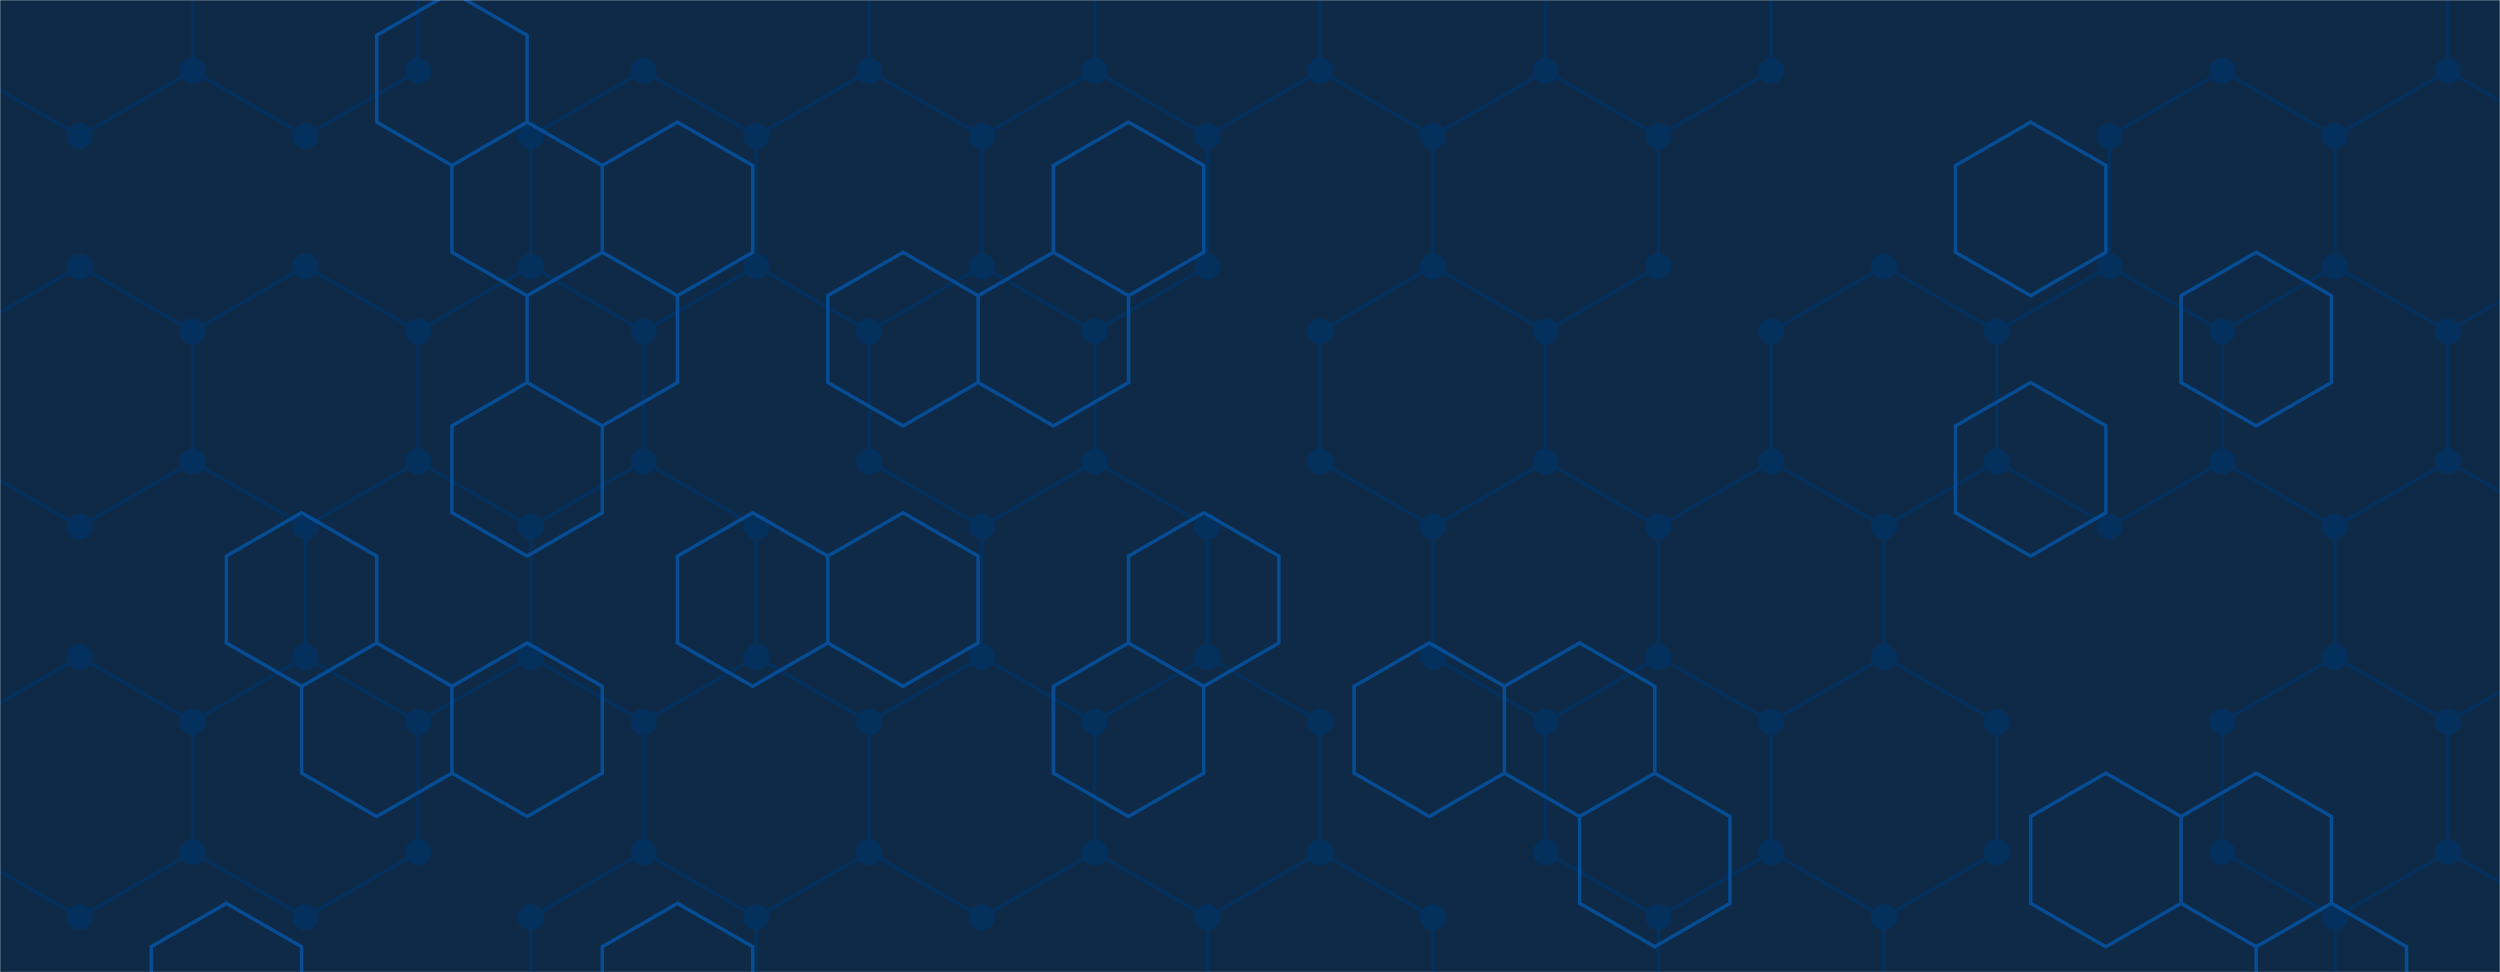 <svg xmlns="http://www.w3.org/2000/svg" version="1.1" xmlns:xlink="http://www.w3.org/1999/xlink" xmlns:svgjs="http://svgjs.dev/svgjs" width="1440" height="560" preserveAspectRatio="none" viewBox="0 0 1440 560"><g mask="url(&quot;#SvgjsMask1000&quot;)" fill="none"><rect width="1440" height="560" x="0" y="0" fill="#0e2a47"></rect><path d="M45.92 -71.64L110.87 -34.14L110.87 40.86L45.92 78.36L-19.03 40.86L-19.03 -34.14zM45.92 153.36L110.87 190.86L110.87 265.86L45.92 303.36L-19.03 265.86L-19.03 190.86zM45.92 378.36L110.87 415.86L110.87 490.86L45.92 528.36L-19.03 490.86L-19.03 415.86zM175.83 -71.64L240.78 -34.14L240.78 40.86L175.83 78.36L110.87 40.86L110.87 -34.14zM175.83 153.36L240.78 190.86L240.78 265.86L175.83 303.36L110.87 265.86L110.87 190.86zM240.78 265.86L305.74 303.36L305.74 378.36L240.78 415.86L175.83 378.36L175.83 303.36zM175.83 378.36L240.78 415.86L240.78 490.86L175.83 528.36L110.87 490.86L110.87 415.86zM370.69 40.86L435.64 78.36L435.64 153.36L370.69 190.86L305.74 153.36L305.74 78.36zM305.74 153.36L370.69 190.86L370.69 265.86L305.74 303.36L240.78 265.86L240.78 190.86zM370.69 265.86L435.64 303.36L435.64 378.36L370.69 415.86L305.74 378.36L305.74 303.36zM370.69 490.86L435.64 528.36L435.64 603.36L370.69 640.86L305.74 603.36L305.74 528.36zM500.6 40.86L565.55 78.36L565.55 153.36L500.6 190.86L435.64 153.36L435.64 78.36zM435.64 378.36L500.6 415.86L500.6 490.86L435.64 528.36L370.69 490.86L370.69 415.86zM565.55 -71.64L630.5 -34.14L630.5 40.86L565.55 78.36L500.6 40.86L500.6 -34.14zM630.5 40.86L695.46 78.36L695.46 153.36L630.5 190.86L565.55 153.36L565.55 78.36zM565.55 153.36L630.5 190.86L630.5 265.86L565.55 303.36L500.6 265.86L500.6 190.86zM630.5 265.86L695.46 303.36L695.46 378.36L630.5 415.86L565.55 378.36L565.55 303.36zM565.55 378.36L630.5 415.86L630.5 490.86L565.55 528.36L500.6 490.86L500.6 415.86zM695.46 -71.64L760.41 -34.14L760.41 40.86L695.46 78.36L630.5 40.86L630.5 -34.14zM695.46 378.36L760.41 415.86L760.41 490.86L695.46 528.36L630.5 490.86L630.5 415.86zM760.41 490.86L825.37 528.36L825.37 603.36L760.41 640.86L695.46 603.36L695.46 528.36zM825.36 -71.64L890.32 -34.14L890.32 40.86L825.36 78.36L760.41 40.86L760.41 -34.14zM890.32 40.86L955.27 78.36L955.27 153.36L890.32 190.86L825.36 153.36L825.36 78.36zM825.36 153.36L890.32 190.86L890.32 265.86L825.36 303.36L760.41 265.86L760.41 190.86zM890.32 265.86L955.27 303.36L955.27 378.36L890.32 415.86L825.36 378.36L825.36 303.36zM955.27 -71.64L1020.23 -34.14L1020.23 40.86L955.27 78.36L890.32 40.86L890.32 -34.14zM1020.23 265.86L1085.18 303.36L1085.18 378.36L1020.23 415.86L955.27 378.36L955.27 303.36zM955.27 378.36L1020.23 415.86L1020.23 490.86L955.27 528.36L890.32 490.86L890.32 415.86zM1020.23 490.86L1085.18 528.36L1085.18 603.36L1020.23 640.86L955.27 603.36L955.27 528.36zM1085.18 153.36L1150.13 190.86L1150.13 265.86L1085.18 303.36L1020.23 265.86L1020.23 190.86zM1085.18 378.36L1150.13 415.86L1150.13 490.86L1085.18 528.36L1020.23 490.86L1020.23 415.86zM1280.04 40.86L1344.99 78.36L1344.99 153.36L1280.04 190.86L1215.09 153.36L1215.09 78.36zM1215.09 153.36L1280.04 190.86L1280.04 265.86L1215.09 303.36L1150.13 265.86L1150.13 190.86zM1409.95 40.86L1474.9 78.36L1474.9 153.36L1409.95 190.86L1345 153.36L1345 78.36zM1345 153.36L1409.95 190.86L1409.95 265.86L1345 303.36L1280.04 265.86L1280.04 190.86zM1409.95 265.86L1474.9 303.36L1474.9 378.36L1409.95 415.86L1345 378.36L1345 303.36zM1345 378.36L1409.95 415.86L1409.95 490.86L1345 528.36L1280.04 490.86L1280.04 415.86zM1409.95 490.86L1474.9 528.36L1474.9 603.36L1409.95 640.86L1345 603.36L1345 528.36zM1474.9 -71.64L1539.86 -34.14L1539.86 40.86L1474.9 78.36L1409.95 40.86L1409.95 -34.14zM1539.86 40.86L1604.81 78.36L1604.81 153.36L1539.86 190.86L1474.9 153.36L1474.9 78.36zM1474.9 153.36L1539.86 190.86L1539.86 265.86L1474.9 303.36L1409.95 265.86L1409.95 190.86z" stroke="#03305d" stroke-width="2"></path><path d="M38.42 -71.64 a7.5 7.5 0 1 0 15 0 a7.5 7.5 0 1 0 -15 0zM103.37 -34.14 a7.5 7.5 0 1 0 15 0 a7.5 7.5 0 1 0 -15 0zM103.37 40.86 a7.5 7.5 0 1 0 15 0 a7.5 7.5 0 1 0 -15 0zM38.42 78.36 a7.5 7.5 0 1 0 15 0 a7.5 7.5 0 1 0 -15 0zM-26.53 40.86 a7.5 7.5 0 1 0 15 0 a7.5 7.5 0 1 0 -15 0zM-26.53 -34.14 a7.5 7.5 0 1 0 15 0 a7.5 7.5 0 1 0 -15 0zM38.42 153.36 a7.5 7.5 0 1 0 15 0 a7.5 7.5 0 1 0 -15 0zM103.37 190.86 a7.5 7.5 0 1 0 15 0 a7.5 7.5 0 1 0 -15 0zM103.37 265.86 a7.5 7.5 0 1 0 15 0 a7.5 7.5 0 1 0 -15 0zM38.42 303.36 a7.5 7.5 0 1 0 15 0 a7.5 7.5 0 1 0 -15 0zM-26.53 265.86 a7.5 7.5 0 1 0 15 0 a7.5 7.5 0 1 0 -15 0zM-26.53 190.86 a7.5 7.5 0 1 0 15 0 a7.5 7.5 0 1 0 -15 0zM38.42 378.36 a7.5 7.5 0 1 0 15 0 a7.5 7.5 0 1 0 -15 0zM103.37 415.86 a7.5 7.5 0 1 0 15 0 a7.5 7.5 0 1 0 -15 0zM103.37 490.86 a7.5 7.5 0 1 0 15 0 a7.5 7.5 0 1 0 -15 0zM38.42 528.36 a7.5 7.5 0 1 0 15 0 a7.5 7.5 0 1 0 -15 0zM-26.53 490.86 a7.5 7.5 0 1 0 15 0 a7.5 7.5 0 1 0 -15 0zM-26.53 415.86 a7.5 7.5 0 1 0 15 0 a7.5 7.5 0 1 0 -15 0zM168.33 -71.64 a7.5 7.5 0 1 0 15 0 a7.5 7.5 0 1 0 -15 0zM233.28 -34.14 a7.5 7.5 0 1 0 15 0 a7.5 7.5 0 1 0 -15 0zM233.28 40.86 a7.5 7.5 0 1 0 15 0 a7.5 7.5 0 1 0 -15 0zM168.33 78.36 a7.5 7.5 0 1 0 15 0 a7.5 7.5 0 1 0 -15 0zM168.33 153.36 a7.5 7.5 0 1 0 15 0 a7.5 7.5 0 1 0 -15 0zM233.28 190.86 a7.5 7.5 0 1 0 15 0 a7.5 7.5 0 1 0 -15 0zM233.28 265.86 a7.5 7.5 0 1 0 15 0 a7.5 7.5 0 1 0 -15 0zM168.33 303.36 a7.5 7.5 0 1 0 15 0 a7.5 7.5 0 1 0 -15 0zM298.24 303.36 a7.5 7.5 0 1 0 15 0 a7.5 7.5 0 1 0 -15 0zM298.24 378.36 a7.5 7.5 0 1 0 15 0 a7.5 7.5 0 1 0 -15 0zM233.28 415.86 a7.5 7.5 0 1 0 15 0 a7.5 7.5 0 1 0 -15 0zM168.33 378.36 a7.5 7.5 0 1 0 15 0 a7.5 7.5 0 1 0 -15 0zM233.28 490.86 a7.5 7.5 0 1 0 15 0 a7.5 7.5 0 1 0 -15 0zM168.33 528.36 a7.5 7.5 0 1 0 15 0 a7.5 7.5 0 1 0 -15 0zM363.19 40.86 a7.5 7.5 0 1 0 15 0 a7.5 7.5 0 1 0 -15 0zM428.14 78.36 a7.5 7.5 0 1 0 15 0 a7.5 7.5 0 1 0 -15 0zM428.14 153.36 a7.5 7.5 0 1 0 15 0 a7.5 7.5 0 1 0 -15 0zM363.19 190.86 a7.5 7.5 0 1 0 15 0 a7.5 7.5 0 1 0 -15 0zM298.24 153.36 a7.5 7.5 0 1 0 15 0 a7.5 7.5 0 1 0 -15 0zM298.24 78.36 a7.5 7.5 0 1 0 15 0 a7.5 7.5 0 1 0 -15 0zM363.19 265.86 a7.5 7.5 0 1 0 15 0 a7.5 7.5 0 1 0 -15 0zM428.14 303.36 a7.5 7.5 0 1 0 15 0 a7.5 7.5 0 1 0 -15 0zM428.14 378.36 a7.5 7.5 0 1 0 15 0 a7.5 7.5 0 1 0 -15 0zM363.19 415.86 a7.5 7.5 0 1 0 15 0 a7.5 7.5 0 1 0 -15 0zM363.19 490.86 a7.5 7.5 0 1 0 15 0 a7.5 7.5 0 1 0 -15 0zM428.14 528.36 a7.5 7.5 0 1 0 15 0 a7.5 7.5 0 1 0 -15 0zM428.14 603.36 a7.5 7.5 0 1 0 15 0 a7.5 7.5 0 1 0 -15 0zM363.19 640.86 a7.5 7.5 0 1 0 15 0 a7.5 7.5 0 1 0 -15 0zM298.24 603.36 a7.5 7.5 0 1 0 15 0 a7.5 7.5 0 1 0 -15 0zM298.24 528.36 a7.5 7.5 0 1 0 15 0 a7.5 7.5 0 1 0 -15 0zM493.1 40.86 a7.5 7.5 0 1 0 15 0 a7.5 7.5 0 1 0 -15 0zM558.05 78.36 a7.5 7.5 0 1 0 15 0 a7.5 7.5 0 1 0 -15 0zM558.05 153.36 a7.5 7.5 0 1 0 15 0 a7.5 7.5 0 1 0 -15 0zM493.1 190.86 a7.5 7.5 0 1 0 15 0 a7.5 7.5 0 1 0 -15 0zM493.1 415.86 a7.5 7.5 0 1 0 15 0 a7.5 7.5 0 1 0 -15 0zM493.1 490.86 a7.5 7.5 0 1 0 15 0 a7.5 7.5 0 1 0 -15 0zM558.05 -71.64 a7.5 7.5 0 1 0 15 0 a7.5 7.5 0 1 0 -15 0zM623 -34.14 a7.5 7.5 0 1 0 15 0 a7.5 7.5 0 1 0 -15 0zM623 40.86 a7.5 7.5 0 1 0 15 0 a7.5 7.5 0 1 0 -15 0zM493.1 -34.14 a7.5 7.5 0 1 0 15 0 a7.5 7.5 0 1 0 -15 0zM687.96 78.36 a7.5 7.5 0 1 0 15 0 a7.5 7.5 0 1 0 -15 0zM687.96 153.36 a7.5 7.5 0 1 0 15 0 a7.5 7.5 0 1 0 -15 0zM623 190.86 a7.5 7.5 0 1 0 15 0 a7.5 7.5 0 1 0 -15 0zM623 265.86 a7.5 7.5 0 1 0 15 0 a7.5 7.5 0 1 0 -15 0zM558.05 303.36 a7.5 7.5 0 1 0 15 0 a7.5 7.5 0 1 0 -15 0zM493.1 265.86 a7.5 7.5 0 1 0 15 0 a7.5 7.5 0 1 0 -15 0zM687.96 303.36 a7.5 7.5 0 1 0 15 0 a7.5 7.5 0 1 0 -15 0zM687.96 378.36 a7.5 7.5 0 1 0 15 0 a7.5 7.5 0 1 0 -15 0zM623 415.86 a7.5 7.5 0 1 0 15 0 a7.5 7.5 0 1 0 -15 0zM558.05 378.36 a7.5 7.5 0 1 0 15 0 a7.5 7.5 0 1 0 -15 0zM623 490.86 a7.5 7.5 0 1 0 15 0 a7.5 7.5 0 1 0 -15 0zM558.05 528.36 a7.5 7.5 0 1 0 15 0 a7.5 7.5 0 1 0 -15 0zM687.96 -71.64 a7.5 7.5 0 1 0 15 0 a7.5 7.5 0 1 0 -15 0zM752.91 -34.14 a7.5 7.5 0 1 0 15 0 a7.5 7.5 0 1 0 -15 0zM752.91 40.86 a7.5 7.5 0 1 0 15 0 a7.5 7.5 0 1 0 -15 0zM752.91 415.86 a7.5 7.5 0 1 0 15 0 a7.5 7.5 0 1 0 -15 0zM752.91 490.86 a7.5 7.5 0 1 0 15 0 a7.5 7.5 0 1 0 -15 0zM687.96 528.36 a7.5 7.5 0 1 0 15 0 a7.5 7.5 0 1 0 -15 0zM817.87 528.36 a7.5 7.5 0 1 0 15 0 a7.5 7.5 0 1 0 -15 0zM817.87 603.36 a7.5 7.5 0 1 0 15 0 a7.5 7.5 0 1 0 -15 0zM752.91 640.86 a7.5 7.5 0 1 0 15 0 a7.5 7.5 0 1 0 -15 0zM687.96 603.36 a7.5 7.5 0 1 0 15 0 a7.5 7.5 0 1 0 -15 0zM817.86 -71.64 a7.5 7.5 0 1 0 15 0 a7.5 7.5 0 1 0 -15 0zM882.82 -34.14 a7.5 7.5 0 1 0 15 0 a7.5 7.5 0 1 0 -15 0zM882.82 40.86 a7.5 7.5 0 1 0 15 0 a7.5 7.5 0 1 0 -15 0zM817.86 78.36 a7.5 7.5 0 1 0 15 0 a7.5 7.5 0 1 0 -15 0zM947.77 78.36 a7.5 7.5 0 1 0 15 0 a7.5 7.5 0 1 0 -15 0zM947.77 153.36 a7.5 7.5 0 1 0 15 0 a7.5 7.5 0 1 0 -15 0zM882.82 190.86 a7.5 7.5 0 1 0 15 0 a7.5 7.5 0 1 0 -15 0zM817.86 153.36 a7.5 7.5 0 1 0 15 0 a7.5 7.5 0 1 0 -15 0zM882.82 265.86 a7.5 7.5 0 1 0 15 0 a7.5 7.5 0 1 0 -15 0zM817.86 303.36 a7.5 7.5 0 1 0 15 0 a7.5 7.5 0 1 0 -15 0zM752.91 265.86 a7.5 7.5 0 1 0 15 0 a7.5 7.5 0 1 0 -15 0zM752.91 190.86 a7.5 7.5 0 1 0 15 0 a7.5 7.5 0 1 0 -15 0zM947.77 303.36 a7.5 7.5 0 1 0 15 0 a7.5 7.5 0 1 0 -15 0zM947.77 378.36 a7.5 7.5 0 1 0 15 0 a7.5 7.5 0 1 0 -15 0zM882.82 415.86 a7.5 7.5 0 1 0 15 0 a7.5 7.5 0 1 0 -15 0zM817.86 378.36 a7.5 7.5 0 1 0 15 0 a7.5 7.5 0 1 0 -15 0zM947.77 -71.64 a7.5 7.5 0 1 0 15 0 a7.5 7.5 0 1 0 -15 0zM1012.73 -34.14 a7.5 7.5 0 1 0 15 0 a7.5 7.5 0 1 0 -15 0zM1012.73 40.86 a7.5 7.5 0 1 0 15 0 a7.5 7.5 0 1 0 -15 0zM1012.73 265.86 a7.5 7.5 0 1 0 15 0 a7.5 7.5 0 1 0 -15 0zM1077.68 303.36 a7.5 7.5 0 1 0 15 0 a7.5 7.5 0 1 0 -15 0zM1077.68 378.36 a7.5 7.5 0 1 0 15 0 a7.5 7.5 0 1 0 -15 0zM1012.73 415.86 a7.5 7.5 0 1 0 15 0 a7.5 7.5 0 1 0 -15 0zM1012.73 490.86 a7.5 7.5 0 1 0 15 0 a7.5 7.5 0 1 0 -15 0zM947.77 528.36 a7.5 7.5 0 1 0 15 0 a7.5 7.5 0 1 0 -15 0zM882.82 490.86 a7.5 7.5 0 1 0 15 0 a7.5 7.5 0 1 0 -15 0zM1077.68 528.36 a7.5 7.5 0 1 0 15 0 a7.5 7.5 0 1 0 -15 0zM1077.68 603.36 a7.5 7.5 0 1 0 15 0 a7.5 7.5 0 1 0 -15 0zM1012.73 640.86 a7.5 7.5 0 1 0 15 0 a7.5 7.5 0 1 0 -15 0zM947.77 603.36 a7.5 7.5 0 1 0 15 0 a7.5 7.5 0 1 0 -15 0zM1077.68 153.36 a7.5 7.5 0 1 0 15 0 a7.5 7.5 0 1 0 -15 0zM1142.63 190.86 a7.5 7.5 0 1 0 15 0 a7.5 7.5 0 1 0 -15 0zM1142.63 265.86 a7.5 7.5 0 1 0 15 0 a7.5 7.5 0 1 0 -15 0zM1012.73 190.86 a7.5 7.5 0 1 0 15 0 a7.5 7.5 0 1 0 -15 0zM1142.63 415.86 a7.5 7.5 0 1 0 15 0 a7.5 7.5 0 1 0 -15 0zM1142.63 490.86 a7.5 7.5 0 1 0 15 0 a7.5 7.5 0 1 0 -15 0zM1272.54 40.86 a7.5 7.5 0 1 0 15 0 a7.5 7.5 0 1 0 -15 0zM1337.49 78.36 a7.5 7.5 0 1 0 15 0 a7.5 7.5 0 1 0 -15 0zM1337.49 153.36 a7.5 7.5 0 1 0 15 0 a7.5 7.5 0 1 0 -15 0zM1272.54 190.86 a7.5 7.5 0 1 0 15 0 a7.5 7.5 0 1 0 -15 0zM1207.59 153.36 a7.5 7.5 0 1 0 15 0 a7.5 7.5 0 1 0 -15 0zM1207.59 78.36 a7.5 7.5 0 1 0 15 0 a7.5 7.5 0 1 0 -15 0zM1272.54 265.86 a7.5 7.5 0 1 0 15 0 a7.5 7.5 0 1 0 -15 0zM1207.59 303.36 a7.5 7.5 0 1 0 15 0 a7.5 7.5 0 1 0 -15 0zM1402.45 40.86 a7.5 7.5 0 1 0 15 0 a7.5 7.5 0 1 0 -15 0zM1467.4 78.36 a7.5 7.5 0 1 0 15 0 a7.5 7.5 0 1 0 -15 0zM1467.4 153.36 a7.5 7.5 0 1 0 15 0 a7.5 7.5 0 1 0 -15 0zM1402.45 190.86 a7.5 7.5 0 1 0 15 0 a7.5 7.5 0 1 0 -15 0zM1337.5 153.36 a7.5 7.5 0 1 0 15 0 a7.5 7.5 0 1 0 -15 0zM1337.5 78.36 a7.5 7.5 0 1 0 15 0 a7.5 7.5 0 1 0 -15 0zM1402.45 265.86 a7.5 7.5 0 1 0 15 0 a7.5 7.5 0 1 0 -15 0zM1337.5 303.36 a7.5 7.5 0 1 0 15 0 a7.5 7.5 0 1 0 -15 0zM1467.4 303.36 a7.5 7.5 0 1 0 15 0 a7.5 7.5 0 1 0 -15 0zM1467.4 378.36 a7.5 7.5 0 1 0 15 0 a7.5 7.5 0 1 0 -15 0zM1402.45 415.86 a7.5 7.5 0 1 0 15 0 a7.5 7.5 0 1 0 -15 0zM1337.5 378.36 a7.5 7.5 0 1 0 15 0 a7.5 7.5 0 1 0 -15 0zM1402.45 490.86 a7.5 7.5 0 1 0 15 0 a7.5 7.5 0 1 0 -15 0zM1337.5 528.36 a7.5 7.5 0 1 0 15 0 a7.5 7.5 0 1 0 -15 0zM1272.54 490.86 a7.5 7.5 0 1 0 15 0 a7.5 7.5 0 1 0 -15 0zM1272.54 415.86 a7.5 7.5 0 1 0 15 0 a7.5 7.5 0 1 0 -15 0zM1467.4 528.36 a7.5 7.5 0 1 0 15 0 a7.5 7.5 0 1 0 -15 0zM1467.4 603.36 a7.5 7.5 0 1 0 15 0 a7.5 7.5 0 1 0 -15 0zM1402.45 640.86 a7.5 7.5 0 1 0 15 0 a7.5 7.5 0 1 0 -15 0zM1337.5 603.36 a7.5 7.5 0 1 0 15 0 a7.5 7.5 0 1 0 -15 0zM1467.4 -71.64 a7.5 7.5 0 1 0 15 0 a7.5 7.5 0 1 0 -15 0zM1532.36 -34.14 a7.5 7.5 0 1 0 15 0 a7.5 7.5 0 1 0 -15 0zM1532.36 40.86 a7.5 7.5 0 1 0 15 0 a7.5 7.5 0 1 0 -15 0zM1402.45 -34.14 a7.5 7.5 0 1 0 15 0 a7.5 7.5 0 1 0 -15 0zM1597.31 78.36 a7.5 7.5 0 1 0 15 0 a7.5 7.5 0 1 0 -15 0zM1597.31 153.36 a7.5 7.5 0 1 0 15 0 a7.5 7.5 0 1 0 -15 0zM1532.36 190.86 a7.5 7.5 0 1 0 15 0 a7.5 7.5 0 1 0 -15 0zM1532.36 265.86 a7.5 7.5 0 1 0 15 0 a7.5 7.5 0 1 0 -15 0z" fill="#03305d"></path><path d="M130.4 520.32L173.7 545.32L173.7 595.32L130.4 620.32L87.09 595.32L87.09 545.32zM173.7 295.32L217 320.32L217 370.32L173.7 395.32L130.4 370.32L130.4 320.32zM217 370.32L260.31 395.32L260.31 445.32L217 470.32L173.7 445.32L173.7 395.32zM260.31 -4.68L303.61 20.32L303.61 70.32L260.31 95.32L217 70.32L217 20.32zM303.61 70.32L346.91 95.32L346.91 145.32L303.61 170.32L260.31 145.32L260.31 95.32zM303.61 220.32L346.91 245.32L346.91 295.32L303.61 320.32L260.31 295.32L260.31 245.32zM303.61 370.32L346.91 395.32L346.91 445.32L303.61 470.32L260.31 445.32L260.31 395.32zM390.21 70.32L433.52 95.32L433.52 145.32L390.21 170.32L346.91 145.32L346.91 95.32zM346.91 145.32L390.21 170.32L390.21 220.32L346.91 245.32L303.61 220.32L303.61 170.32zM390.21 520.32L433.52 545.32L433.52 595.32L390.21 620.32L346.91 595.32L346.91 545.32zM433.52 295.32L476.82 320.32L476.82 370.32L433.52 395.32L390.21 370.32L390.21 320.32zM520.12 145.32L563.42 170.32L563.42 220.32L520.12 245.32L476.82 220.32L476.82 170.32zM520.12 295.32L563.42 320.32L563.42 370.32L520.12 395.32L476.82 370.32L476.82 320.32zM650.03 70.32L693.33 95.32L693.33 145.32L650.03 170.32L606.73 145.32L606.73 95.32zM606.73 145.32L650.03 170.32L650.03 220.32L606.73 245.32L563.42 220.32L563.42 170.32zM650.03 370.32L693.33 395.32L693.33 445.32L650.03 470.32L606.73 445.32L606.73 395.32zM693.33 295.32L736.63 320.32L736.63 370.32L693.33 395.32L650.03 370.32L650.03 320.32zM823.24 370.32L866.54 395.32L866.54 445.32L823.24 470.32L779.94 445.32L779.94 395.32zM909.84 370.32L953.15 395.32L953.15 445.32L909.84 470.32L866.54 445.32L866.54 395.32zM953.15 445.32L996.45 470.32L996.45 520.32L953.15 545.32L909.84 520.32L909.84 470.32zM1169.66 70.32L1212.96 95.32L1212.96 145.32L1169.66 170.32L1126.36 145.32L1126.36 95.32zM1169.66 220.32L1212.96 245.32L1212.96 295.32L1169.66 320.32L1126.36 295.32L1126.36 245.32zM1212.96 445.32L1256.26 470.32L1256.26 520.32L1212.96 545.32L1169.66 520.32L1169.66 470.32zM1299.57 145.32L1342.87 170.32L1342.87 220.32L1299.57 245.32L1256.26 220.32L1256.26 170.32zM1299.57 445.32L1342.87 470.32L1342.87 520.32L1299.57 545.32L1256.26 520.32L1256.26 470.32zM1342.87 520.32L1386.17 545.32L1386.17 595.32L1342.87 620.32L1299.57 595.32L1299.57 545.32z" stroke="rgba(6, 80, 156, 0.93)" stroke-width="2"></path></g><defs><mask id="SvgjsMask1000"><rect width="1440" height="560" fill="#ffffff"></rect></mask></defs></svg>